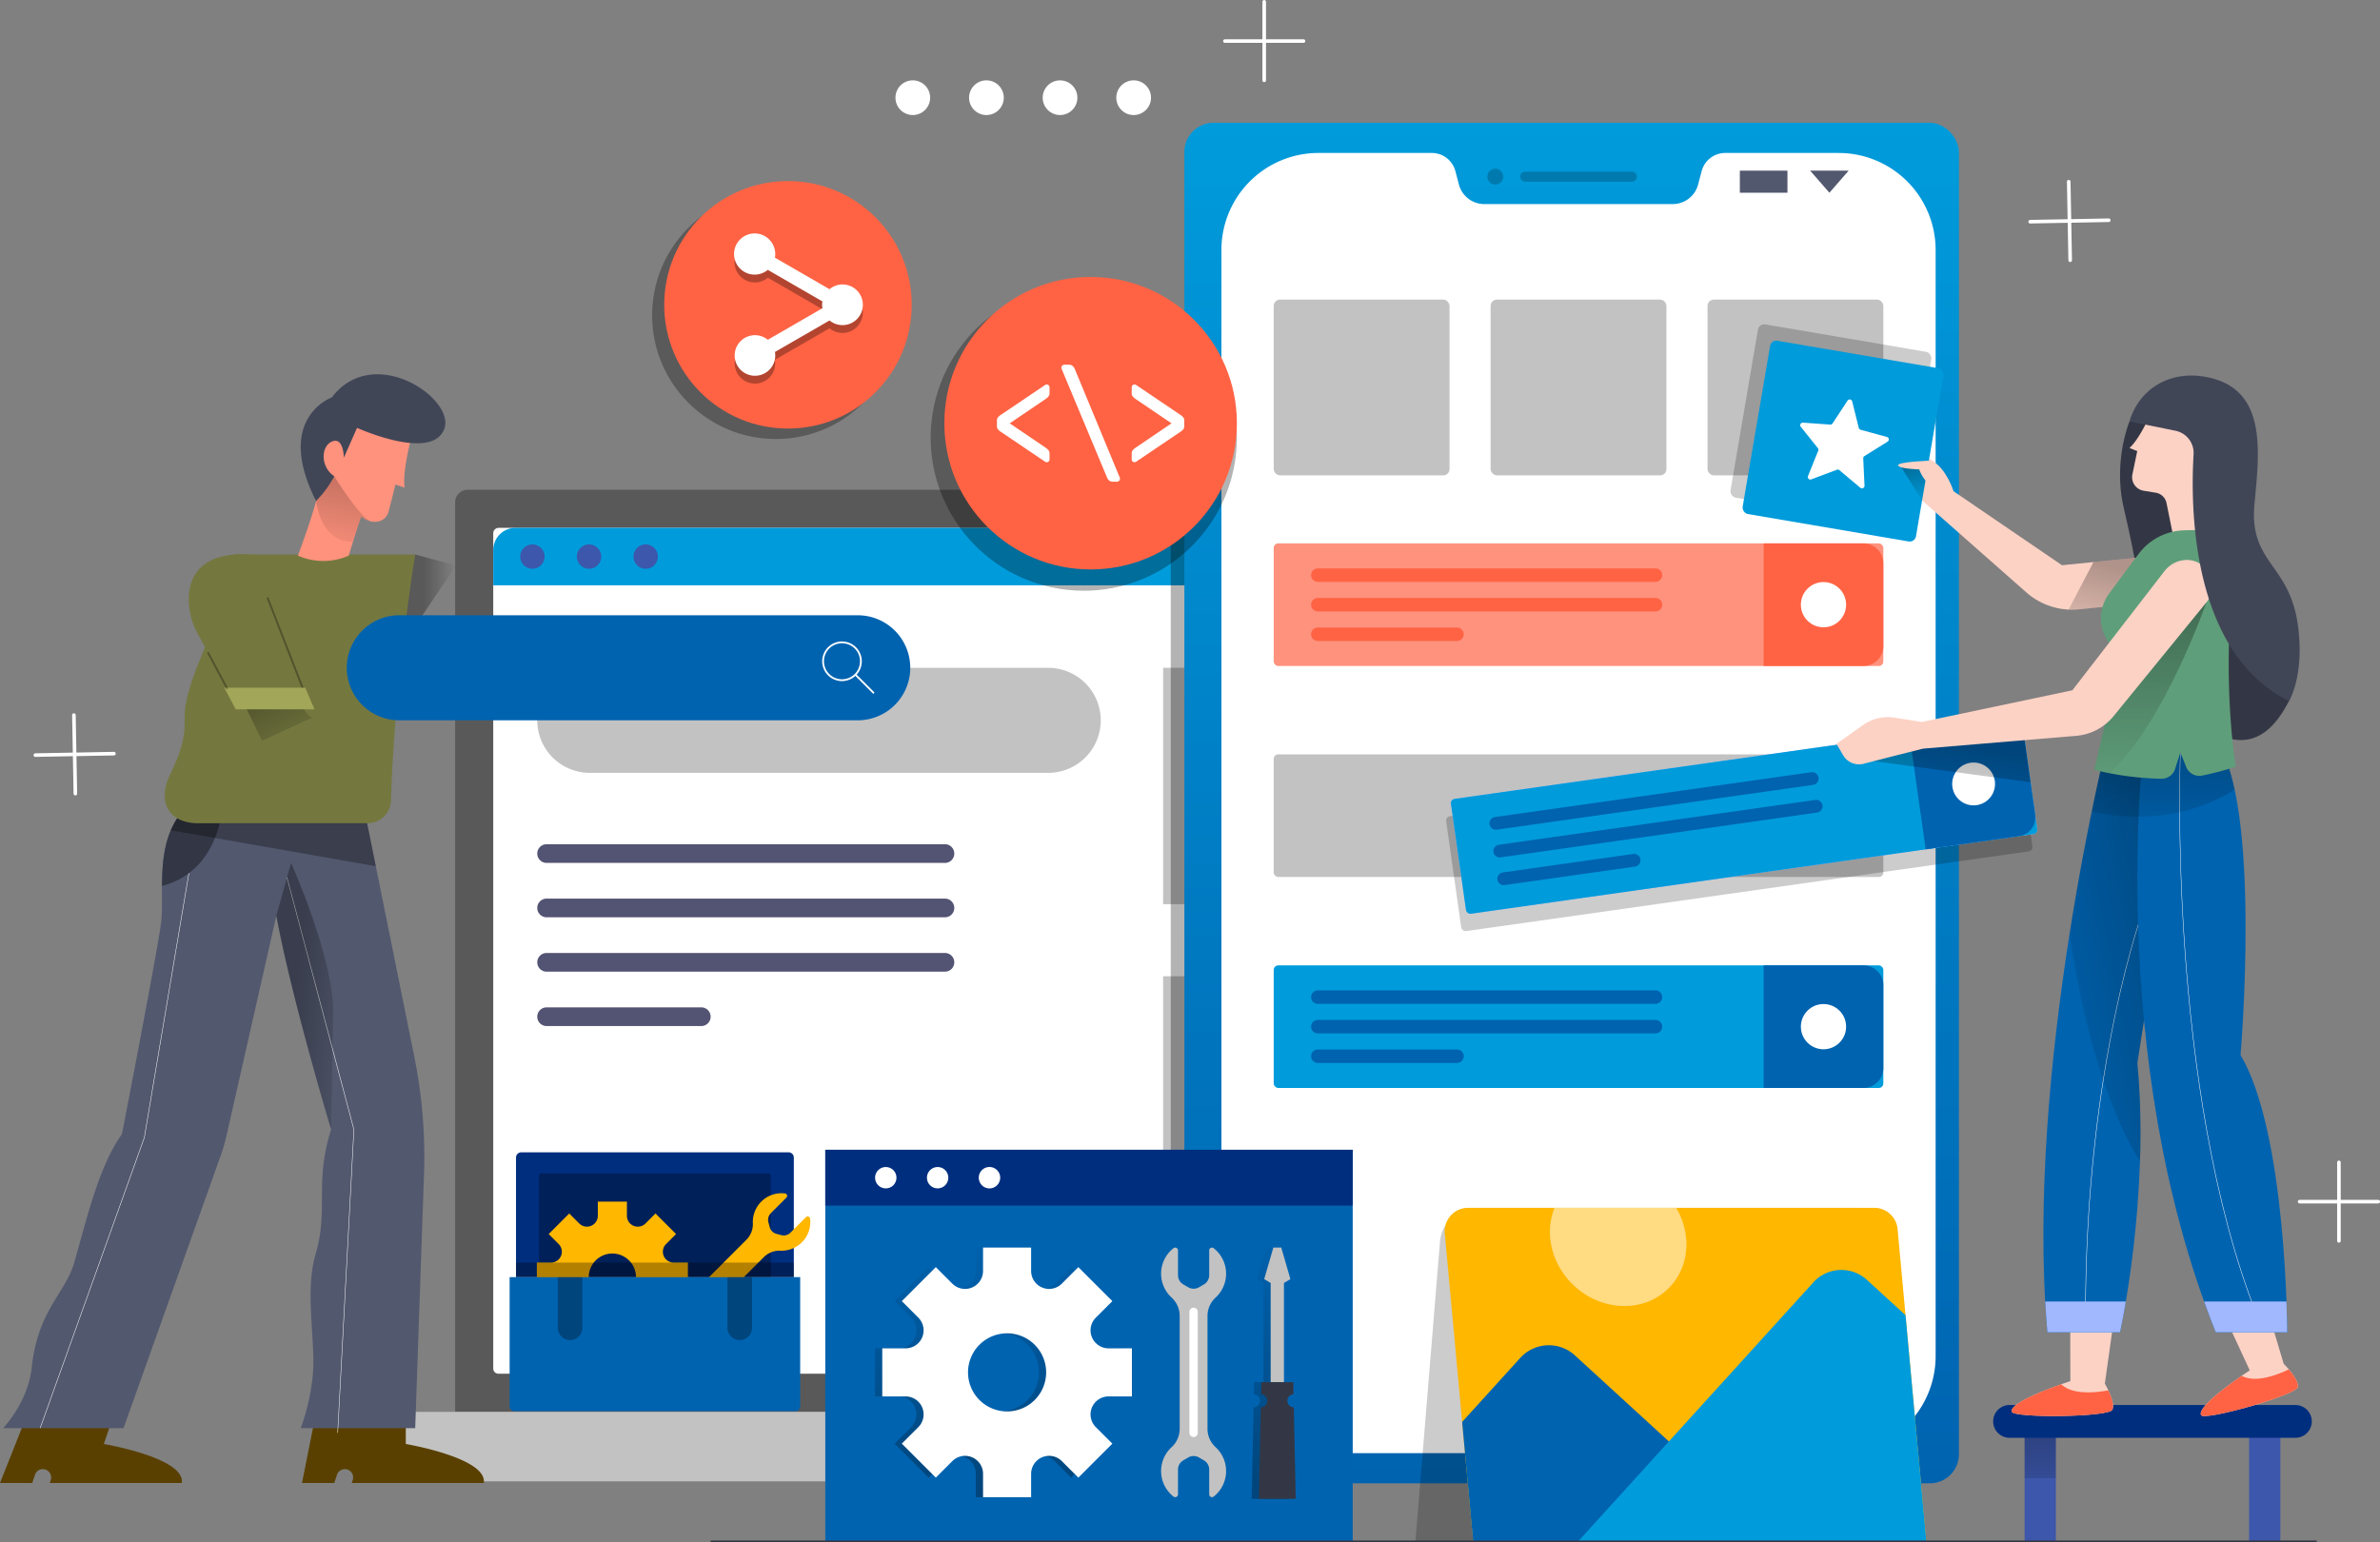 <svg xmlns="http://www.w3.org/2000/svg" xmlns:xlink="http://www.w3.org/1999/xlink" width="1249.942" height="810.118" viewBox="0 0 1249.942 810.118">
    <rect x="0" y="0" width="1249.942" height="810.118" fill="#808080" stroke="none"/>
    <defs>
        <style>
            .cls-1{fill:#595959}.cls-2{fill:#fff}.cls-3{fill:#c2c2c2}.cls-4{fill:#009bdb}.cls-5{fill:#3c57ab}.cls-6{fill:#535373}.cls-11,.cls-13,.cls-16,.cls-19,.cls-20,.cls-35,.cls-36,.cls-38,.cls-39,.cls-40,.cls-42,.cls-7{opacity:.3}.cls-8{fill:#594000}.cls-9{fill:#52586e}.cls-10,.cls-22,.cls-34,.cls-43,.cls-44{fill:none}.cls-10,.cls-22,.cls-34,.cls-44{stroke:#fff}.cls-10,.cls-22,.cls-34,.cls-43{stroke-miterlimit:10}.cls-10{stroke-width:.247px}.cls-11{fill:url(#linear-gradient)}.cls-12{fill:#333745}.cls-13{fill:url(#linear-gradient-2)}.cls-14{fill:#74783f}.cls-15{fill:#ff927d}.cls-16{fill:url(#linear-gradient-3)}.cls-17{fill:#414657}.cls-18{fill:#0063b0}.cls-19{fill:url(#linear-gradient-4)}.cls-21{fill:#a2a658}.cls-22,.cls-43{stroke-width:.942px}.cls-23{fill:#002e7f}.cls-24{fill:#ffb700}.cls-25{fill:url(#linear-gradient-5)}.cls-26,.cls-28{opacity:.2}.cls-27{fill:#ff6344}.cls-29{fill:url(#linear-gradient-6)}.cls-30{fill:url(#linear-gradient-8)}.cls-31{fill:#ffdb82}.cls-32{fill:url(#linear-gradient-9)}.cls-33{fill:#fcd2c5}.cls-34{stroke-width:.236px}.cls-35{fill:url(#linear-gradient-11)}.cls-36{fill:url(#linear-gradient-12)}.cls-37{fill:#a1b8ff}.cls-38{fill:url(#linear-gradient-13)}.cls-39{fill:url(#linear-gradient-14)}.cls-40{fill:url(#linear-gradient-15)}.cls-41{fill:#5f9e7a}.cls-42{fill:url(#linear-gradient-16)}.cls-43{stroke:#333745}.cls-44{stroke-linecap:round;stroke-linejoin:round;stroke-width:1.884px}
        </style>
        <linearGradient id="linear-gradient" x1=".398" x2="1.416" y1=".39" y2=".912" gradientUnits="objectBoundingBox">
            <stop offset="0"/>
            <stop offset="1" stop-opacity="0"/>
        </linearGradient>
        <linearGradient id="linear-gradient-2" x2="1" y1=".5" y2=".5" xlink:href="#linear-gradient"/>
        <linearGradient id="linear-gradient-3" x1=".566" x2=".407" y1="-.101" y2="1.222" xlink:href="#linear-gradient"/>
        <linearGradient id="linear-gradient-4" x1=".355" x2=".811" y1=".309" y2="1.282" xlink:href="#linear-gradient"/>
        <linearGradient id="linear-gradient-5" x1=".5" x2=".5" y2="1" gradientUnits="objectBoundingBox">
            <stop offset="0" stop-color="#009bdb"/>
            <stop offset="1" stop-color="#0063b0"/>
        </linearGradient>
        <linearGradient id="linear-gradient-6" x1=".5" x2=".5" y1=".957" y2="-.085" xlink:href="#linear-gradient"/>
        <linearGradient id="linear-gradient-8" x1=".5" x2=".5" y1=".95" y2="-.084" xlink:href="#linear-gradient"/>
        <linearGradient id="linear-gradient-9" x1=".5" x2=".5" y1="-.288" y2="1.913" xlink:href="#linear-gradient"/>
        <linearGradient id="linear-gradient-11" x1=".963" x2="-.187" y1=".149" y2=".954" xlink:href="#linear-gradient"/>
        <linearGradient id="linear-gradient-12" x1=".5" x2=".5" y1="-.212" y2="1.418" xlink:href="#linear-gradient"/>
        <linearGradient id="linear-gradient-13" x1=".629" x2="-.145" y1=".416" y2="1.909" xlink:href="#linear-gradient"/>
        <linearGradient id="linear-gradient-14" x1=".477" x2=".839" y1="-.076" y2="1.132" xlink:href="#linear-gradient"/>
        <linearGradient id="linear-gradient-15" x1=".617" x2="-.002" y1=".387" y2="1.907" xlink:href="#linear-gradient"/>
        <linearGradient id="linear-gradient-16" x1=".505" x2=".493" y1=".039" y2="1.085" xlink:href="#linear-gradient"/>
    </defs>
    <g id="mobile" transform="translate(-394.445 -153.375)">
        <g id="Group_652" data-name="Group 652" transform="translate(588.137 410.624)">
            <path id="Rectangle_344" d="M6.567 0h715.766a6.567 6.567 0 0 1 6.567 6.567v477.77H0V6.567A6.567 6.567 0 0 1 6.567 0z" class="cls-1" data-name="Rectangle 344" transform="translate(45.338)"/>
            <rect id="Rectangle_345" width="444.306" height="688.87" class="cls-2" data-name="Rectangle 345" rx="2.673" transform="rotate(90 367.104 387.119)"/>
            <g id="Group_647" data-name="Group 647" transform="translate(88.471 93.528)">
                <path id="Path_507" d="M673.451 289.378h-240.76A27.586 27.586 0 0 1 405.1 261.8a27.589 27.589 0 0 1 27.587-27.587h240.76a27.586 27.586 0 0 1 27.587 27.587 27.582 27.582 0 0 1-27.583 27.578z" class="cls-3" data-name="Path 507" transform="translate(-405.104 -234.208)"/>
            </g>
            <path id="Path_508" d="M1076.989 217.42H411.533a11.707 11.707 0 0 0-11.709 11.7v18.483h688.87v-18.478a11.7 11.7 0 0 0-11.705-11.705z" class="cls-4" data-name="Path 508" transform="translate(-334.474 -197.405)"/>
            <g id="Group_648" data-name="Group 648" transform="translate(79.529 28.716)">
                <path id="Path_509" d="M415.848 225.8a6.393 6.393 0 1 1-6.393-6.393 6.4 6.4 0 0 1 6.393 6.393z" class="cls-5" data-name="Path 509" transform="translate(-403.062 -219.407)"/>
                <path id="Path_510" d="M422.641 225.8a6.393 6.393 0 1 1-6.393-6.393 6.4 6.4 0 0 1 6.393 6.393z" class="cls-5" data-name="Path 510" transform="translate(-380.109 -219.407)"/>
                <path id="Path_511" d="M429.434 225.8a6.393 6.393 0 1 1-6.393-6.393 6.4 6.4 0 0 1 6.393 6.393z" class="cls-5" data-name="Path 511" transform="translate(-357.156 -219.407)"/>
            </g>
            <g id="Group_649" data-name="Group 649" transform="translate(88.471 186.194)">
                <path id="Path_512" d="M619.21 265.188H410.017a4.91 4.91 0 0 1-4.913-4.909 4.91 4.91 0 0 1 4.913-4.909H619.21a4.909 4.909 0 0 1 4.909 4.909 4.909 4.909 0 0 1-4.909 4.909z" class="cls-6" data-name="Path 512" transform="translate(-405.104 -255.37)"/>
                <path id="Path_513" d="M619.21 271.714H410.017a4.91 4.91 0 0 1-4.913-4.909 4.914 4.914 0 0 1 4.913-4.913H619.21a4.913 4.913 0 0 1 4.909 4.913 4.909 4.909 0 0 1-4.909 4.909z" class="cls-6" data-name="Path 513" transform="translate(-405.104 -233.333)"/>
                <path id="Path_514" d="M619.21 278.233H410.017a4.91 4.91 0 0 1-4.913-4.909 4.908 4.908 0 0 1 4.913-4.909H619.21a4.907 4.907 0 0 1 4.909 4.909 4.909 4.909 0 0 1-4.909 4.909z" class="cls-6" data-name="Path 514" transform="translate(-405.104 -211.289)"/>
                <path id="Path_515" d="M491.237 284.756h-81.22a4.91 4.91 0 0 1-4.913-4.909 4.91 4.91 0 0 1 4.913-4.909h81.22a4.91 4.91 0 0 1 4.913 4.909 4.91 4.91 0 0 1-4.913 4.909z" class="cls-6" data-name="Path 515" transform="translate(-405.104 -189.248)"/>
            </g>
            <path id="Rectangle_346" d="M0 0h819.576v31.275a5.233 5.233 0 0 1-5.233 5.233H5.233A5.233 5.233 0 0 1 0 31.275V0z" class="cls-3" data-name="Rectangle 346" transform="translate(0 484.338)"/>
            <g id="Group_650" data-name="Group 650" transform="translate(417.16 93.529)">
                <path id="Rectangle_347" d="M0 0h124.18v124.18H0z" class="cls-3" data-name="Rectangle 347"/>
            </g>
            <g id="Group_651" data-name="Group 651" transform="translate(417.16 255.543)">
                <path id="Rectangle_348" d="M0 0h124.18v124.18H0z" class="cls-3" data-name="Rectangle 348"/>
            </g>
        </g>
        <path id="Rectangle_349" d="M0 0h42.498v484.338H0z" class="cls-7" data-name="Rectangle 349" transform="rotate(180 525.905 447.481)"/>
        <g id="Group_656" data-name="Group 656" transform="translate(394.445 349.978)">
            <path id="Path_516" d="M395.189 348.9l9.528-27.972h-44.792l-19.258 48.442h16.951l1.41-4.274a4.358 4.358 0 0 1 8.276 2.737l-.508 1.537h69.335c2.028-13.176-40.942-20.47-40.942-20.47z" class="cls-8" data-name="Path 516" transform="translate(-340.667 212.977)"/>
            <path id="Path_517" d="M431.405 348.9l-.039-27.972h-44.792l-9.686 48.444h16.946l1.41-4.274a4.358 4.358 0 0 1 8.276 2.737l-.508 1.537h69.335c2.028-13.178-40.942-20.472-40.942-20.472z" class="cls-8" data-name="Path 517" transform="translate(-218.28 212.977)"/>
            <path id="Path_518" d="M531.555 255.854l25.437 125.88a265.4 265.4 0 0 1 5.1 61.773L557.469 576.9H497.36s6.63-17.025 6.63-34.86-3.994-38.977 1.217-56.75c6.892-23.51-.81-37.295 8.105-65.263 0 0-20.673-68.569-28.778-112.284l-26.177 115.551a88.825 88.825 0 0 1-2.991 10.3L404.274 576.9h-63.236s13.075-13.592 15-31.62c3.24-30.4 17.6-39.1 22.293-55.126 5.9-20.143 12.655-50.515 25.135-67.7 0 0 18.895-97.211 20.572-111.268 1.883-15.834-3.954-42.869 12.918-60.2z" class="cls-9" data-name="Path 518" transform="translate(-339.413 -23.333)"/>
            <path id="Path_519" d="M375.088 259.367l35.134 132.346-8.513 159.306" class="cls-10" data-name="Path 519" transform="translate(-224.362 4.977)"/>
            <path id="Path_520" d="M428.174 252.655L400.2 418.649l-54.719 152.618" class="cls-10" data-name="Path 520" transform="translate(-324.401 -17.703)"/>
            <path id="Path_521" d="M381.559 257.612l-7.751 27.749c8.105 43.715 28.778 112.284 28.778 112.284l1.1-60.643c.533-28.989-22.127-79.39-22.127-79.39z" class="cls-11" data-name="Path 521" transform="translate(-228.687 -.954)"/>
            <path id="Path_522" d="M372.565 250.989c-11.171 11.473-12.379 27.193-12.471 41.109 24.662-6.5 30.3-29.509 31.576-40.128z" class="cls-12" data-name="Path 522" transform="translate(-275.025 -23.333)"/>
            <path id="Path_523" d="M468.787 281.716l-5.229-25.862-94.6-4.865a38.476 38.476 0 0 0-7.794 11.849z" class="cls-7" data-name="Path 523" transform="translate(-271.417 -23.333)"/>
            <path id="Path_527" d="M395.384 220.614l-5.926 22-.451 24.977 27.836-41.146z" class="cls-13" data-name="Path 527" transform="translate(-177.33 -125.967)"/>
            <path id="Path_529" d="M397.248 220.614h94.724s-10.785 65.412-12.716 129.252a12.3 12.3 0 0 1-12.3 11.928h-88.8c-15.847 0-21.916-11.311-14.765-25.932 10.645-21.763 6.161-26.335 8.061-36.66 4.414-23.913 25.796-57.337 25.796-78.588z" class="cls-14" data-name="Path 529" transform="translate(-273.917 -125.967)"/>
            <path id="Path_530" d="M435.721 217.4s-4.69 18.032-3.245 25.424l-4.869-1.625s-2.658 10.684-3.56 14.109c-1.353 5.141-7.6 7.908-14.45 2.68 0 0-4.348 13.242-6.511 20.537a33.129 33.129 0 0 1-26.685 0s7.672-20.774 9.515-28.691c0 0-6.814-37.842 6.533-44.7s43.272 12.266 43.272 12.266z" class="cls-15" data-name="Path 530" transform="translate(-219.929 -183.275)"/>
            <path id="Path_531" d="M388.634 213.028S375.393 202.58 379.071 226s19.4 21.439 19.4 21.439c2.058-6.525 4.278-13.286 4.278-13.286a13.788 13.788 0 0 0 4.944 2.5c-5.852-2.405-19.059-23.625-19.059-23.625z" class="cls-16" data-name="Path 531" transform="translate(-213.085 -159.446)"/>
            <path id="Path_532" d="M384.778 265.556c-22.07-43.666 8.285-54.408 8.285-54.408 21.934-28.831 64.948.644 59.076 16.508-6.428 17.371-45.83-.521-45.83-.521l-6.94 15.707s-.048-10.522-5.7-8.714c-6.31 2.014-6.958 13.29.67 18.453a55.3 55.3 0 0 1-9.561 12.975z" class="cls-17" data-name="Path 532" transform="translate(-218.792 -199)"/>
            <path id="Path_533" d="M650.6 283.076H409.846a27.583 27.583 0 0 1-27.587-27.583 27.587 27.587 0 0 1 27.587-27.587H650.6a27.587 27.587 0 0 1 27.587 27.587 27.583 27.583 0 0 1-27.587 27.583z" class="cls-18" data-name="Path 533" transform="translate(-200.132 -101.328)"/>
            <path id="Path_535" d="M401.207 257.66l-8.815-24.2-22.477 21.94 8.263 17.043a24.159 24.159 0 0 0 1.493 2.553c8.2-3.8 19.013-8.789 26.046-12.033a10.029 10.029 0 0 1-4.51-5.303z" class="cls-19" data-name="Path 535" transform="translate(-241.841 -82.555)"/>
            <path id="Path_536" d="M395.883 220.723l31.392 80.716h-38.333s-16.114-30.552-21.584-40.356-11.927-42.93 28.525-40.36z" class="cls-14" data-name="Path 536" transform="translate(-264.192 -126.076)"/>
            <g id="Group_653" class="cls-20" data-name="Group 653" transform="translate(140.005 117.072)">
                <path id="Path_537" d="M391.665 275.028l-19.025-48.919.958-.374 19.026 48.919z" data-name="Path 537" transform="translate(-372.64 -225.735)"/>
            </g>
            <path id="Path_538" d="M373.584 247.968h41.354l-4.878-11.376h-42.493a9796.807 9796.807 0 0 1 6.017 11.376z" class="cls-21" data-name="Path 538" transform="translate(-249.775 -71.979)"/>
            <g id="Group_654" data-name="Group 654" transform="translate(432.272 140.815)">
                <path id="Path_539" d="M456.338 234.064a9.933 9.933 0 1 1-14.047 0 9.94 9.94 0 0 1 14.047 0z" class="cls-22" data-name="Path 539" transform="translate(-439.384 -231.157)"/>
                <path id="Line_85" d="M0 0l9.746 9.746" class="cls-22" data-name="Line 85" transform="translate(16.953 16.953)"/>
            </g>
            <g id="Group_655" class="cls-20" data-name="Group 655" transform="translate(108.7 145.78)">
                <path id="Path_540" d="M375.73 251.99l-10.24-19.215.91-.483 10.24 19.215z" data-name="Path 540" transform="translate(-365.491 -232.291)"/>
            </g>
        </g>
        <g id="Group_658" data-name="Group 658" transform="translate(662.099 758.653)">
            <path id="Rectangle_350" d="M2.747 0h140.4a2.747 2.747 0 0 1 2.753 2.747V65.57H0V2.747A2.747 2.747 0 0 1 2.747 0z" class="cls-23" data-name="Rectangle 350" transform="translate(3.349)"/>
            <path id="Rectangle_351" d="M1.1 0h119.6a1.1 1.1 0 0 1 1.1 1.1v53.361H0V1.1A1.1 1.1 0 0 1 1.1 0z" class="cls-7" data-name="Rectangle 351" transform="translate(15.401 11.11)"/>
            <path id="Path_541" d="M476.963 345.552h7.422V330.27h-7.422a5.714 5.714 0 0 1-4.042-9.756l5.246-5.25-10.8-10.8-5.246 5.246a5.717 5.717 0 0 1-9.761-4.042v-7.422h-15.28v7.422a5.717 5.717 0 0 1-9.76 4.042l-5.25-5.246-10.8 10.8 5.246 5.25a5.714 5.714 0 0 1-4.042 9.756h-7.418v15.282h7.418a5.714 5.714 0 0 1 4.042 9.756l-5.246 5.25 10.8 10.8 5.25-5.246a5.717 5.717 0 0 1 9.76 4.042v7.422h15.278v-7.422a5.717 5.717 0 0 1 9.761-4.042l5.246 5.246 10.8-10.8-5.246-5.25a5.714 5.714 0 0 1 4.044-9.756zm-32.246 4.773a12.414 12.414 0 1 1 12.414-12.414 12.413 12.413 0 0 1-12.414 12.414z" class="cls-24" data-name="Path 541" transform="translate(-390.767 -272.341)"/>
            <path id="Path_542" d="M449.807 367.789l36.883-36.883a11.572 11.572 0 0 1 8.688-3.494 15.085 15.085 0 0 0 15.733-16.868 1.292 1.292 0 0 0-2.189-.744l-8.153 8.158a4.98 4.98 0 0 1-4.808 1.288l-2.549-.683a4.976 4.976 0 0 1-3.516-3.521l-.683-2.549a4.973 4.973 0 0 1 1.288-4.8l8.162-8.162a1.286 1.286 0 0 0-.731-2.181 15.058 15.058 0 0 0-16.876 15.768 11.676 11.676 0 0 1-3.6 8.745l-36.7 36.7a11.678 11.678 0 0 1-8.74 3.6 15.063 15.063 0 0 0-15.773 16.876 1.288 1.288 0 0 0 2.185.731l8.158-8.162a4.98 4.98 0 0 1 4.808-1.287l2.549.683a4.97 4.97 0 0 1 3.516 3.521l.683 2.549a4.973 4.973 0 0 1-1.287 4.8l-8.154 8.154a1.292 1.292 0 0 0 .74 2.194 15.085 15.085 0 0 0 16.867-15.733 11.575 11.575 0 0 1 3.499-8.7z" class="cls-24" data-name="Path 542" transform="translate(-353.308 -275.744)"/>
            <path id="Rectangle_352" d="M0 0h152.594v67.881a2.508 2.508 0 0 1-2.508 2.508H2.508A2.508 2.508 0 0 1 0 67.881V0z" class="cls-18" data-name="Rectangle 352" transform="translate(0 65.57)"/>
            <g id="Group_657" class="cls-20" data-name="Group 657" transform="translate(25.286 65.57)">
                <path id="Path_543" d="M414.024 340.354a6.457 6.457 0 0 1-6.459-6.459V307.3h12.922v26.6a6.461 6.461 0 0 1-6.463 6.454z" data-name="Path 543" transform="translate(-407.565 -307.302)"/>
                <path id="Path_544" d="M434.372 340.354a6.457 6.457 0 0 1-6.459-6.459V307.3h12.922v26.6a6.461 6.461 0 0 1-6.463 6.454z" data-name="Path 544" transform="translate(-338.811 -307.302)"/>
            </g>
            <path id="Rectangle_353" d="M0 0h145.896v7.647H0z" class="cls-7" data-name="Rectangle 353" transform="translate(3.349 57.924)"/>
        </g>
        <g id="Group_664" data-name="Group 664" transform="translate(1016.466 217.879)">
            <rect id="Rectangle_354" width="406.78" height="714.638" class="cls-25" data-name="Rectangle 354" rx="15.256"/>
            <path id="Path_545" d="M811.289 172.45h-59.562a12.77 12.77 0 0 0-12.344 9.493l-1.9 7.142a13.729 13.729 0 0 1-13.273 10.207h-99.02a13.729 13.729 0 0 1-13.272-10.207l-1.9-7.142a12.769 12.769 0 0 0-12.344-9.493h-59.558a50.958 50.958 0 0 0-50.957 50.962v581.031a50.961 50.961 0 0 0 50.957 50.957h273.178a50.961 50.961 0 0 0 50.957-50.961V223.412a50.962 50.962 0 0 0-50.962-50.962z" class="cls-2" data-name="Path 545" transform="translate(-467.707 -156.608)"/>
            <path id="Path_546" d="M581.637 179.978h-56a2.645 2.645 0 0 1-2.645-2.645 2.648 2.648 0 0 1 2.645-2.645h56a2.648 2.648 0 0 1 2.645 2.645 2.645 2.645 0 0 1-2.645 2.645z" class="cls-26" data-name="Path 546" transform="translate(-346.638 -149.046)"/>
            <path id="Path_547" d="M527.388 178.505a4.167 4.167 0 1 1-4.169-4.164 4.168 4.168 0 0 1 4.169 4.164z" class="cls-26" data-name="Path 547" transform="translate(-359.934 -150.219)"/>
            <path id="Rectangle_355" d="M0 0h25.002v11.593H0z" class="cls-9" data-name="Rectangle 355" transform="translate(291.721 25.135)"/>
            <path id="Path_548" d="M567.877 186.165l-10.108-11.593h20.216z" class="cls-9" data-name="Path 548" transform="translate(-229.123 -149.437)"/>
            <rect id="Rectangle_356" width="92.334" height="92.334" class="cls-3" data-name="Rectangle 356" rx="3.305" transform="translate(46.919 92.856)"/>
            <rect id="Rectangle_357" width="92.334" height="92.334" class="cls-3" data-name="Rectangle 357" rx="3.305" transform="translate(160.831 92.856)"/>
            <rect id="Rectangle_358" width="92.334" height="92.334" class="cls-3" data-name="Rectangle 358" rx="3.305" transform="translate(274.743 92.856)"/>
            <g id="Group_660" data-name="Group 660" transform="translate(46.919 220.918)">
                <rect id="Rectangle_359" width="320.158" height="64.405" class="cls-15" data-name="Rectangle 359" rx="2.39"/>
                <path id="Path_549" d="M604.581 219.283h-52.389v64.4h52.389a10.465 10.465 0 0 0 10.466-10.466v-43.468a10.465 10.465 0 0 0-10.466-10.466z" class="cls-27" data-name="Path 549" transform="translate(-294.886 -219.282)"/>
                <g id="Group_659" data-name="Group 659" transform="translate(19.619 13.133)">
                    <path id="Path_550" d="M678.787 229.363H501.455a3.54 3.54 0 0 1-3.543-3.538 3.541 3.541 0 0 1 3.543-3.543h177.332a3.54 3.54 0 0 1 3.538 3.543 3.539 3.539 0 0 1-3.538 3.538z" class="cls-27" data-name="Path 550" transform="translate(-497.912 -222.282)"/>
                    <path id="Path_551" d="M678.787 232.905H501.455a3.541 3.541 0 0 1-3.543-3.538 3.538 3.538 0 0 1 3.543-3.538h177.332a3.537 3.537 0 0 1 3.538 3.538 3.539 3.539 0 0 1-3.538 3.538z" class="cls-27" data-name="Path 551" transform="translate(-497.912 -210.297)"/>
                    <path id="Path_552" d="M574.534 236.456h-73.079a3.541 3.541 0 0 1-3.543-3.543 3.54 3.54 0 0 1 3.543-3.538h73.079a3.54 3.54 0 0 1 3.538 3.538 3.54 3.54 0 0 1-3.538 3.543z" class="cls-27" data-name="Path 552" transform="translate(-497.912 -198.315)"/>
                </g>
                <circle id="Ellipse_25" cx="11.882" cy="11.882" r="11.882" class="cls-2" data-name="Ellipse 25" transform="translate(276.849 20.32)"/>
            </g>
            <g id="Group_661" data-name="Group 661" transform="translate(46.919 331.742)">
                <rect id="Rectangle_360" width="320.158" height="64.405" class="cls-3" data-name="Rectangle 360" rx="2.39"/>
            </g>
            <g id="Group_663" data-name="Group 663" transform="translate(46.919 442.565)">
                <rect id="Rectangle_361" width="320.158" height="64.404" class="cls-4" data-name="Rectangle 361" rx="2.39"/>
                <path id="Path_553" d="M604.581 269.9h-52.389v64.4h52.389a10.465 10.465 0 0 0 10.466-10.466v-43.468a10.465 10.465 0 0 0-10.466-10.466z" class="cls-18" data-name="Path 553" transform="translate(-294.886 -269.9)"/>
                <g id="Group_662" data-name="Group 662" transform="translate(19.619 13.132)">
                    <path id="Path_554" d="M678.787 279.98H501.455a3.54 3.54 0 0 1-3.543-3.538 3.541 3.541 0 0 1 3.543-3.543h177.332a3.54 3.54 0 0 1 3.538 3.543 3.539 3.539 0 0 1-3.538 3.538z" class="cls-18" data-name="Path 554" transform="translate(-497.912 -272.899)"/>
                    <path id="Path_555" d="M678.787 283.526H501.455a3.54 3.54 0 0 1-3.543-3.538 3.541 3.541 0 0 1 3.543-3.543h177.332a3.54 3.54 0 0 1 3.538 3.543 3.539 3.539 0 0 1-3.538 3.538z" class="cls-18" data-name="Path 555" transform="translate(-497.912 -260.917)"/>
                    <path id="Path_556" d="M574.534 287.073h-73.079a3.541 3.541 0 0 1-3.543-3.543 3.54 3.54 0 0 1 3.543-3.538h73.079a3.54 3.54 0 0 1 3.538 3.538 3.541 3.541 0 0 1-3.538 3.543z" class="cls-18" data-name="Path 556" transform="translate(-497.912 -248.932)"/>
                </g>
                <circle id="Ellipse_26" cx="11.882" cy="11.882" r="11.882" class="cls-2" data-name="Ellipse 26" transform="translate(276.849 20.32)"/>
            </g>
        </g>
        <g id="Group_665" class="cls-28" data-name="Group 665" transform="translate(1153.615 539.921)">
            <rect id="Rectangle_362" width="302.992" height="60.951" data-name="Rectangle 362" rx="2.262" transform="rotate(-8.063 301.5 21.25)"/>
        </g>
        <g id="Group_666" class="cls-28" data-name="Group 666" transform="translate(1302.731 323.206)">
            <rect id="Rectangle_363" width="92.334" height="92.334" data-name="Rectangle 363" rx="3.305" transform="rotate(9.68 7.763 91.68)"/>
        </g>
        <g id="Group_670" data-name="Group 670" transform="translate(827.875 757.315)">
            <path id="Rectangle_364" d="M0 0h276.997v205.706H0z" class="cls-18" data-name="Rectangle 364"/>
            <g id="Group_667" class="cls-20" data-name="Group 667" transform="translate(26.14 51.372)">
                <path id="Path_557" d="M557.783 340.554l8.67-8.67-17.853-17.857-8.675 8.674a9.448 9.448 0 0 1-16.128-6.682v-12.265H498.55v12.265a9.451 9.451 0 0 1-16.132 6.682l-8.67-8.674-17.857 17.857 8.675 8.67a9.448 9.448 0 0 1-6.682 16.128h-12.266v25.253h12.265a9.447 9.447 0 0 1 6.682 16.127l-8.675 8.67 17.857 17.857 8.67-8.675a9.451 9.451 0 0 1 16.133 6.686v12.265h25.25V422.6a9.448 9.448 0 0 1 16.128-6.682l8.675 8.675 17.853-17.857-8.675-8.67a9.448 9.448 0 0 1 6.682-16.127h12.265v-25.257h-12.267a9.446 9.446 0 0 1-6.678-16.128zm-46.609 49.267a20.515 20.515 0 1 1 20.515-20.515 20.512 20.512 0 0 1-20.515 20.515z" class="cls-29" data-name="Path 557" transform="translate(-445.618 -303.754)"/>
                <path id="Path_558" d="M507.577 330.11a17.043 17.043 0 0 0-.906-26.041 1.458 1.458 0 0 0-2.343 1.156v13.032a5.62 5.62 0 0 1-2.811 4.865l-2.584 1.489a5.6 5.6 0 0 1-5.618 0l-2.584-1.489a5.631 5.631 0 0 1-2.811-4.869v-13.037a1.451 1.451 0 0 0-2.325-1.161 17.018 17.018 0 0 0-.884 26.081 13.2 13.2 0 0 1 4.112 9.857v58.629a13.2 13.2 0 0 1-4.112 9.857 17.018 17.018 0 0 0 .884 26.081 1.453 1.453 0 0 0 2.325-1.16v-13.04a5.629 5.629 0 0 1 2.811-4.865l2.583-1.495a5.622 5.622 0 0 1 5.618 0l2.584 1.493a5.62 5.62 0 0 1 2.811 4.865v13.032a1.458 1.458 0 0 0 2.343 1.156 17.043 17.043 0 0 0 .906-26.041 13.087 13.087 0 0 1-4.151-9.734v-58.927a13.087 13.087 0 0 1 4.152-9.734z" class="cls-29" data-name="Path 558" transform="translate(-332.613 -303.753)"/>
                <path id="Path_559" d="M509.14 387.7a3.466 3.466 0 0 1-.144-6.923l-.132-6.323h-4.909v-52.1l3.389-2.032-4.8-16.57h-4.154l-4.8 16.57 3.394 2.032v52.1h-4.909l-.131 6.323a3.466 3.466 0 0 1-.144 6.923l-1.007 48.045h19.359z" class="cls-30" data-name="Path 559" transform="translate(-292.993 -303.754)"/>
            </g>
            <path id="Rectangle_365" d="M0 0h276.997v29.336H0z" class="cls-23" data-name="Rectangle 365"/>
            <g id="Group_668" data-name="Group 668" transform="translate(29.923 51.372)">
                <path id="Path_560" d="M565.325 381.935h12.265v-25.253h-12.265a9.448 9.448 0 0 1-6.682-16.128l8.675-8.67-17.858-17.857-8.67 8.674a9.451 9.451 0 0 1-16.132-6.682v-12.265H499.41v12.265a9.448 9.448 0 0 1-16.128 6.682l-8.675-8.674-17.853 17.857 8.67 8.67a9.446 9.446 0 0 1-6.678 16.128h-12.264v25.253h12.265a9.446 9.446 0 0 1 6.678 16.127l-8.67 8.67 17.853 17.857 8.675-8.675a9.448 9.448 0 0 1 16.127 6.686v12.265h25.249V422.6a9.451 9.451 0 0 1 16.132-6.682l8.67 8.675 17.857-17.857-8.675-8.67a9.447 9.447 0 0 1 6.682-16.131zm-53.291 7.886a20.515 20.515 0 1 1 20.515-20.515 20.515 20.515 0 0 1-20.515 20.515z" class="cls-2" data-name="Path 560" transform="translate(-446.482 -303.754)"/>
                <path id="Path_561" d="M504.292 398.77v-58.927a13.083 13.083 0 0 1 4.147-9.734 17.035 17.035 0 0 0-.906-26.041 1.458 1.458 0 0 0-2.343 1.156v13.032a5.611 5.611 0 0 1-2.811 4.865l-2.579 1.489a5.609 5.609 0 0 1-5.622 0l-2.578-1.49a5.622 5.622 0 0 1-2.811-4.869v-13.036a1.452 1.452 0 0 0-2.325-1.161 17.009 17.009 0 0 0-.885 26.081 13.192 13.192 0 0 1 4.107 9.857v58.629a13.2 13.2 0 0 1-4.107 9.857 17.009 17.009 0 0 0 .885 26.081 1.452 1.452 0 0 0 2.325-1.16v-13.04a5.62 5.62 0 0 1 2.811-4.865l2.577-1.494a5.63 5.63 0 0 1 5.622 0l2.579 1.493a5.611 5.611 0 0 1 2.811 4.865v13.032a1.458 1.458 0 0 0 2.343 1.156 17.035 17.035 0 0 0 .906-26.041 13.083 13.083 0 0 1-4.146-9.735z" class="cls-3" data-name="Path 561" transform="translate(-333.48 -303.752)"/>
                <path id="Path_562" d="M501.249 303.754h-4.159l-4.8 16.57 3.393 2.029v52.1h6.972v-52.1l3.393-2.029z" class="cls-3" data-name="Path 562" transform="translate(-291.698 -303.754)"/>
                <path id="Path_563" d="M506.628 329.669a3.476 3.476 0 0 1 3.232-3.446l-.131-6.323h-16.8l-.131 6.323a3.466 3.466 0 0 1-.144 6.923l-1 48.045h19.355l-1-48.045a3.488 3.488 0 0 1-3.381-3.477z" class="cls-12" data-name="Path 563" transform="translate(-293.857 -249.198)"/>
                <path id="Path_564" d="M485.511 378.9a2.19 2.19 0 0 1-2.19-2.189v-63.55a2.194 2.194 0 0 1 2.19-2.194 2.195 2.195 0 0 1 2.194 2.194v63.551a2.191 2.191 0 0 1-2.194 2.188z" class="cls-2" data-name="Path 564" transform="translate(-322.003 -279.382)"/>
            </g>
            <g id="Group_669" data-name="Group 669" transform="translate(26.142 9.045)">
                <circle id="Ellipse_27" cx="5.623" cy="5.623" r="5.623" class="cls-2" data-name="Ellipse 27"/>
                <circle id="Ellipse_28" cx="5.623" cy="5.623" r="5.623" class="cls-2" data-name="Ellipse 28" transform="translate(27.236)"/>
                <path id="Path_565" d="M469.3 299.71a5.622 5.622 0 1 1-5.622-5.622 5.623 5.623 0 0 1 5.622 5.622z" class="cls-2" data-name="Path 565" transform="translate(-403.587 -294.087)"/>
            </g>
        </g>
        <g id="Group_673" data-name="Group 673" transform="translate(1137.802 787.804)">
            <g id="Group_671" class="cls-28" data-name="Group 671">
                <path id="Path_566" d="M510.426 474.2h238.019l12.638-154.168a19.461 19.461 0 0 0-19.394-21.049H542.716a19.461 19.461 0 0 0-19.394 17.87z" data-name="Path 566" transform="translate(-510.426 -298.985)"/>
            </g>
            <g id="Group_672" data-name="Group 672" transform="translate(15.369)">
                <path id="Path_567" d="M766.9 474.2H528.877l-14.888-161.772a12.312 12.312 0 0 1 12.261-13.443h213.287a12.312 12.312 0 0 1 12.263 11.188z" class="cls-24" data-name="Path 567" transform="translate(-513.936 -298.985)"/>
                <path id="Path_568" d="M526.707 314.867c1.813 19.714 19.263 35.692 38.977 35.692s34.217-15.979 32.4-35.692a38.153 38.153 0 0 0-5.224-15.882h-63.853a33.775 33.775 0 0 0-2.3 15.882z" class="cls-31" data-name="Path 568" transform="translate(-471.288 -298.985)"/>
                <path id="Path_569" d="M546.576 322.106l-30.547 33.643 5.78 62.754h160.145L575.24 320.784a20.248 20.248 0 0 0-28.664 1.322z" class="cls-18" data-name="Path 569" transform="translate(-506.863 -243.286)"/>
                <path id="Path_570" d="M529.941 449.025h182.876l-10.934-118.808L681.6 311.65a19.85 19.85 0 0 0-28.108 1.3z" class="cls-4" data-name="Path 570" transform="translate(-459.856 -273.808)"/>
            </g>
        </g>
        <g id="Group_675" data-name="Group 675" transform="translate(871.448 291.072)">
            <ellipse id="Ellipse_29" cx="80.405" cy="80.405" class="cls-7" data-name="Ellipse 29" rx="80.405" ry="80.405" transform="rotate(-80.835 93.212 79.379)"/>
            <circle id="Ellipse_30" cx="76.819" cy="76.819" r="76.819" class="cls-27" data-name="Ellipse 30" transform="translate(18.951 7.78)"/>
            <g id="Group_674" data-name="Group 674" transform="translate(46.577 53.872)">
                <path id="Path_571" d="M460.236 219.148a2.6 2.6 0 0 1 .53-1.655 6.192 6.192 0 0 1 1.52-1.309l23.309-15.751a1.958 1.958 0 0 1 .46-.175 1.459 1.459 0 0 1 1.8 1.445v3.179a2.56 2.56 0 0 1-.744 1.839 8.233 8.233 0 0 1-1.515 1.27l-18.65 12.642 18.65 12.642a8.444 8.444 0 0 1 1.515 1.274 2.55 2.55 0 0 1 .744 1.835v3.179a1.426 1.426 0 0 1-.425 1.06 1.443 1.443 0 0 1-1.06.425 1.414 1.414 0 0 1-.315-.035 1.957 1.957 0 0 1-.46-.175l-23.309-15.751a6.191 6.191 0 0 1-1.52-1.309 2.607 2.607 0 0 1-.53-1.66z" class="cls-2" data-name="Path 571" transform="translate(-460.236 -189.835)"/>
                <path id="Path_572" d="M498.619 257.114a1.776 1.776 0 0 1 .14.635 1.562 1.562 0 0 1-1.55 1.554h-2.119a2.885 2.885 0 0 1-2.12-.7 4.264 4.264 0 0 1-.99-1.414l-23.874-57.14a1.723 1.723 0 0 1-.144-.635 1.585 1.585 0 0 1 1.559-1.559h2.33a2.856 2.856 0 0 1 2.045.674 4.74 4.74 0 0 1 1.064 1.445z" class="cls-2" data-name="Path 572" transform="translate(-434.131 -197.85)"/>
                <path id="Path_573" d="M504.016 222.116a2.581 2.581 0 0 1-.53 1.66 6.33 6.33 0 0 1-1.515 1.309l-23.313 15.751a1.955 1.955 0 0 1-.46.175 1.513 1.513 0 0 1-1.375-.39 1.426 1.426 0 0 1-.425-1.06v-3.179a2.583 2.583 0 0 1 .74-1.835 8.472 8.472 0 0 1 1.52-1.274l18.65-12.642-18.65-12.642a8.26 8.26 0 0 1-1.52-1.27 2.593 2.593 0 0 1-.74-1.839v-3.18a1.451 1.451 0 0 1 1.484-1.48 1.443 1.443 0 0 1 .315.035 1.956 1.956 0 0 1 .46.175l23.313 15.751a6.331 6.331 0 0 1 1.515 1.309 2.577 2.577 0 0 1 .53 1.655z" class="cls-2" data-name="Path 573" transform="translate(-405.626 -189.835)"/>
            </g>
        </g>
        <g id="Group_677" data-name="Group 677" transform="translate(710.009 227.066)">
            <circle id="Ellipse_31" cx="64.996" cy="64.996" r="64.996" class="cls-7" data-name="Ellipse 31" transform="rotate(-45 110.956 45.96)"/>
            <circle id="Ellipse_32" cx="64.997" cy="64.997" r="64.997" class="cls-27" data-name="Ellipse 32" transform="translate(33.27 21.422)"/>
            <g id="Group_676" data-name="Group 676" transform="translate(70.186 49.156)">
                <path id="Path_574" d="M485.471 209.66a10.594 10.594 0 0 0-6.792 2.5l-28.7-16.574a10.438 10.438 0 0 0 .18-1.787 10.7 10.7 0 1 0-10.7 10.7 10.579 10.579 0 0 0 6.786-2.499l28.7 16.574a8.975 8.975 0 0 0 0 3.573l-28.7 16.57a10.655 10.655 0 1 0 3.91 8.206 10.482 10.482 0 0 0-.18-1.787l28.7-16.57a10.68 10.68 0 1 0 6.792-18.908z" class="cls-7" data-name="Path 574" transform="translate(-428.76 -178.973)"/>
                <path id="Path_575" d="M485.471 208.718a10.594 10.594 0 0 0-6.792 2.5l-28.7-16.574a10.438 10.438 0 0 0 .18-1.787 10.818 10.818 0 1 0-3.91 8.206l28.7 16.574a8.975 8.975 0 0 0 0 3.573l-28.7 16.57a10.655 10.655 0 1 0 3.91 8.206 10.481 10.481 0 0 0-.18-1.786l28.7-16.57a10.68 10.68 0 1 0 6.792-18.908z" class="cls-2" data-name="Path 575" transform="translate(-428.76 -182.156)"/>
            </g>
        </g>
        <g id="Group_683" data-name="Group 683" transform="translate(1156.137 331.8)">
            <g id="Group_678" data-name="Group 678" transform="translate(301.608 572.698)">
                <path id="Rectangle_366" d="M0 0h16.399v58.523H0z" class="cls-5" data-name="Rectangle 366"/>
                <path id="Rectangle_367" d="M0 0h16.399v58.523H0z" class="cls-5" data-name="Rectangle 367" transform="translate(117.909)"/>
            </g>
            <g id="Group_679" class="cls-20" data-name="Group 679" transform="translate(301.608 572.698)">
                <path id="Rectangle_368" d="M0 0h16.399v25.346H0z" class="cls-32" data-name="Rectangle 368"/>
                <path id="Rectangle_369" d="M0 0h16.399v25.346H0z" class="cls-32" data-name="Rectangle 369" transform="translate(117.909)"/>
            </g>
            <path id="Path_576" d="M738.433 339.873h-150.1a8.617 8.617 0 0 1-8.618-8.618 8.617 8.617 0 0 1 8.618-8.618h150.1a8.617 8.617 0 0 1 8.617 8.618 8.617 8.617 0 0 1-8.617 8.618z" class="cls-23" data-name="Path 576" transform="translate(-294.624 236.94)"/>
            <path id="Path_577" d="M635.2 313.059l-4.309 30.722s5.741 9.717 3.972 13.693-52.017 4.488-52.884 1.033c-1.406-5.622 30.8-16.048 30.8-16.048l-.07-29.4z" class="cls-33" data-name="Path 577" transform="translate(-287.147 204.573)"/>
            <path id="Path_578" d="M634.858 333.511c1.077-2.422-.631-6.967-2.133-10.155-15.685 2.833-22.148-.666-24.789-3.205-8.928 3.166-27.022 10.146-25.958 14.393.863 3.456 51.116 2.943 52.88-1.033z" class="cls-27" data-name="Path 578" transform="translate(-287.144 228.537)"/>
            <path id="Path_579" d="M639.063 310.728l9.112 30.508s8.083 7.878 7.413 12.178-49.039 17.918-50.778 14.814c-2.824-5.062 25.542-23.541 25.542-23.541l-13-28.082z" class="cls-33" data-name="Path 579" transform="translate(-210.51 196.697)"/>
            <path id="Path_580" d="M655.586 327.609c.407-2.619-2.43-6.56-4.712-9.244-14.4 6.831-21.553 5.145-24.763 3.381-7.794 5.391-23.436 16.854-21.3 20.673 1.736 3.108 50.11-10.519 50.775-14.81z" class="cls-27" data-name="Path 580" transform="translate(-210.507 222.502)"/>
            <path id="Path_581" d="M619.708 242.671s-43.955 174.184-31.861 311.974h38.158s15.729-71.087 9.09-141.438l26.515-170.076z" class="cls-18" data-name="Path 581" transform="translate(-274.275 -33.26)"/>
            <path id="Path_582" d="M621.4 263.042s-30.608 81.885-30.608 213.09" class="cls-34" data-name="Path 582" transform="translate(-257.202 35.571)"/>
            <path id="Path_583" d="M609.147 242.671s-10.847 42.983-20.279 103.123c5.824 38 16.8 86.352 37.05 119.053a411.886 411.886 0 0 0-1.384-51.64l26.514-170.076z" class="cls-35" data-name="Path 583" transform="translate(-263.714 -33.26)"/>
            <path id="Path_584" d="M600.674 242.671S579.69 408.889 638.2 554.645h37.519s-.232-104.931-24.522-145.668c0 0 11.381-131.857-13-165.549z" class="cls-18" data-name="Path 584" transform="translate(-236.193 -33.26)"/>
            <path id="Path_585" d="M602.478 244.353S595.213 420.849 643 540.879" class="cls-34" data-name="Path 585" transform="translate(-219.062 -27.577)"/>
            <path id="Path_586" d="M656.689 243.428l-14.669-.3-22.849-.46-.026.21-19.022-.21s-3.661 14.525-8.579 38.469c37.961 8.351 64.357-4.659 75.032-11.573-2.342-10.954-5.539-20.123-9.887-26.136z" class="cls-36" data-name="Path 586" transform="translate(-254.685 -33.26)"/>
            <path id="Path_587" d="M611.148 326.394h37.518s-.018-6.218-.386-16.171h-43.262q2.91 8.118 6.13 16.171z" class="cls-37" data-name="Path 587" transform="translate(-209.145 194.991)"/>
            <path id="Path_588" d="M585.961 310.223c.306 5.434.679 10.833 1.152 16.171h38.149s1.323-5.99 3.039-16.171z" class="cls-37" data-name="Path 588" transform="translate(-273.536 194.991)"/>
            <path id="Path_589" d="M599.891 211.2c-4.375 11.495-6.875 28.638-3.127 44.9s8.123 35.938 9.682 55.306 6.765 58.992 47.454 66.761c15.878 3.03 24.561-10.26 29.785-20.082s-26.374-81.855-26.374-81.855l-24.627-73.526z" class="cls-12" data-name="Path 589" transform="translate(-243.209 -168.298)"/>
            <path id="Path_590" d="M719.452 259.331l-71.542 7.19-57.092-38.946s-5.732-17.459-18.658-18.877l-1.922 20.108 58.909 51.964a36.379 36.379 0 0 0 27.644 8.92l64.1-6.354z" class="cls-33" data-name="Path 590" transform="translate(-326.666 -148.051)"/>
            <path id="Path_591" d="M588.772 250.7a36.359 36.359 0 0 0 5.39-.083l64.1-6.354-1.436-24-55.008 5.526z" class="cls-38" data-name="Path 591" transform="translate(-264.038 -108.981)"/>
            <g id="Group_680" data-name="Group 680" transform="translate(152.97)">
                <rect id="Rectangle_370" width="92.334" height="92.334" class="cls-4" data-name="Rectangle 370" rx="3.305" transform="rotate(9.68 7.763 91.68)"/>
                <path id="Path_592" d="M583.863 203.031l3.468 13.938a1.332 1.332 0 0 0 .946.968l13.855 3.8a1.337 1.337 0 0 1 .355 2.422L590.3 231.77a1.335 1.335 0 0 0-.631 1.2l.67 14.35a1.337 1.337 0 0 1-2.194 1.086l-11-9.239a1.346 1.346 0 0 0-1.331-.228L562.367 244a1.334 1.334 0 0 1-1.708-1.752l5.386-13.316a1.348 1.348 0 0 0-.2-1.34l-8.972-11.214a1.338 1.338 0 0 1 1.134-2.172l14.332 1.012a1.341 1.341 0 0 0 1.209-.6l7.9-12a1.34 1.34 0 0 1 2.415.413z" class="cls-2" data-name="Path 592" transform="translate(-525.789 -170.624)"/>
            </g>
            <path id="Path_593" d="M568.555 209.91l11.554 18.5 3.155-18.5z" class="cls-39" data-name="Path 593" transform="translate(-332.35 -143.958)"/>
            <path id="Path_594" d="M586.054 209.351s-17.892.578-17.735 2.452 11.088 2.185 11.088 2.185 3.919 12.922 17.892 11.381c.001 0-3.345-11.595-11.245-16.018z" class="cls-33" data-name="Path 594" transform="translate(-333.147 -145.845)"/>
            <g id="Group_682" data-name="Group 682" transform="translate(0 199.009)">
                <rect id="Rectangle_371" width="302.992" height="60.951" class="cls-37" data-name="Rectangle 371" rx="2.262" transform="rotate(-8.063 301.5 21.25)"/>
                <rect id="Rectangle_372" width="302.992" height="60.951" class="cls-4" data-name="Rectangle 372" rx="2.262" transform="rotate(-8.063 301.5 21.25)"/>
                <path id="Path_595" d="M618.76 240.689l-49.087 6.954 8.548 60.35 49.092-6.954a9.91 9.91 0 0 0 8.416-11.2l-5.771-40.737a9.9 9.9 0 0 0-11.198-8.413z" class="cls-18" data-name="Path 595" transform="translate(-328.572 -239.299)"/>
                <g id="Group_681" data-name="Group 681" transform="translate(20.565 28.159)">
                    <path id="Path_596" d="M689.3 253.395l-166.17 23.536a3.347 3.347 0 0 1-3.788-2.846 3.352 3.352 0 0 1 2.846-3.788l166.167-23.537a3.349 3.349 0 0 1 3.788 2.846 3.355 3.355 0 0 1-2.843 3.789z" class="cls-18" data-name="Path 596" transform="translate(-519.309 -246.726)"/>
                    <path id="Path_597" d="M689.763 256.718L523.6 280.254a3.35 3.35 0 0 1-3.788-2.846 3.349 3.349 0 0 1 2.846-3.788l166.166-23.537a3.342 3.342 0 0 1 3.783 2.846 3.349 3.349 0 0 1-2.844 3.789z" class="cls-18" data-name="Path 597" transform="translate(-517.719 -235.498)"/>
                    <path id="Path_598" d="M592.549 263.2l-68.477 9.7a3.355 3.355 0 0 1-3.788-2.846 3.352 3.352 0 0 1 2.851-3.788l68.477-9.7a3.345 3.345 0 0 1 3.783 2.846 3.346 3.346 0 0 1-2.846 3.788z" class="cls-18" data-name="Path 598" transform="translate(-516.13 -213.593)"/>
                </g>
                <path id="Path_599" d="M597.185 255.239a11.244 11.244 0 1 1-12.708-9.555 11.246 11.246 0 0 1 12.708 9.555z" class="cls-2" data-name="Path 599" transform="translate(-311.23 -222.47)"/>
            </g>
            <path id="Path_600" d="M641.554 240.689l-78.627 11.14.666 8.491 92.507 12.423-3.35-23.637a9.9 9.9 0 0 0-11.196-8.417z" class="cls-40" data-name="Path 600" transform="translate(-351.365 -40.29)"/>
            <path id="Path_601" d="M607.129 203.734s-5.469 12.891-11.061 17.993l4.077 1.611-2.545 12.239a7.207 7.207 0 0 0 5.894 8.583l6.393 1.047a6.876 6.876 0 0 1 5.636 5.434l4.458 22.118h28.778l-3.3-67.413z" class="cls-33" data-name="Path 601" transform="translate(-239.386 -164.824)"/>
            <path id="Path_602" d="M638.228 217.836a30.843 30.843 0 0 0-23.029 12.27 2646.553 2646.553 0 0 0-15.6 20.957 21.846 21.846 0 0 0 1.62 27.823 12.517 12.517 0 0 1 3.1 11.368l-12.476 53.352a157.606 157.606 0 0 0 35.259 4.685 7.443 7.443 0 0 0 7.2-5.176l2.754-8.675 3.048 7.646a7.4 7.4 0 0 0 8.2 4.567 145.056 145.056 0 0 0 17.879-4.716s-9.358-52.45 1.559-121.69a115.144 115.144 0 0 0-29.514-2.411z" class="cls-41" data-name="Path 602" transform="translate(-253.648 -117.666)"/>
            <path id="Path_603" d="M604.357 260.611c-.022.118-.008.236-.035.355l-12.476 53.352s3.026.832 8.014 1.791c28.655-25.958 50.87-89.75 50.87-89.75z" class="cls-42" data-name="Path 603" transform="translate(-253.648 -88.377)"/>
            <path id="Path_604" d="M752.582 223.708c-6.1-4.4-14.73-2.584-19.329 3.367l-48.435 62.649-79.018 16.645-14.384-2.269a22.428 22.428 0 0 0-16.4 3.814l-14.091 9.922 3.508 6a9.667 9.667 0 0 0 10.763 4.484l15.527-4 15.611-3.937 80.541-6.748a28.317 28.317 0 0 0 19.578-10.317l48.768-59.776a13.728 13.728 0 0 0-2.639-19.834z" class="cls-33" data-name="Path 604" transform="translate(-358.14 -105.563)"/>
            <path id="Path_605" d="M596.068 223.208l24.145 4.926a11.892 11.892 0 0 1 9.52 12.344c-1.677 27.758-1.331 104.174 50.13 129.615 0 0 8.2-13.167 4.7-39.5-4.374-32.907-25.757-32.583-22.841-64.011 2.461-26.523 6.766-58.734-22.678-66.095-20.744-5.182-37.791 5.227-42.976 22.721z" class="cls-17" data-name="Path 605" transform="translate(-239.386 -180.304)"/>
        </g>
        <path id="Line_86" d="M0 0h843.489" class="cls-43" data-name="Line 86" transform="translate(767.653 963.022)"/>
        <g id="Group_684" data-name="Group 684" transform="translate(864.729 195.58)">
            <path id="Path_606" d="M466.281 172.848a9.108 9.108 0 1 1-9.108-9.108 9.11 9.11 0 0 1 9.108 9.108z" class="cls-2" data-name="Path 606" transform="translate(-448.065 -163.74)"/>
            <path id="Path_607" d="M475.115 172.848a9.11 9.11 0 1 1-9.108-9.108 9.113 9.113 0 0 1 9.108 9.108z" class="cls-2" data-name="Path 607" transform="translate(-418.233 -163.74)"/>
            <circle id="Ellipse_33" cx="9.109" cy="9.109" r="9.109" class="cls-2" data-name="Ellipse 33" transform="translate(77.326)"/>
            <path id="Path_608" d="M492.774 172.848a9.11 9.11 0 1 1-9.108-9.108 9.111 9.111 0 0 1 9.108 9.108z" class="cls-2" data-name="Path 608" transform="translate(-358.565 -163.74)"/>
        </g>
        <g id="Group_685" data-name="Group 685" transform="translate(1037.759 154.317)">
            <path id="Line_87" d="M0 0v41.263" class="cls-44" data-name="Line 87" transform="translate(20.632)"/>
            <path id="Line_88" d="M41.264 0H0" class="cls-44" data-name="Line 88" transform="translate(0 20.632)"/>
        </g>
        <g id="Group_686" data-name="Group 686" transform="translate(1602.182 763.924)">
            <path id="Line_89" d="M0 0v41.263" class="cls-44" data-name="Line 89" transform="translate(20.632)"/>
            <path id="Line_90" d="M41.263 0H0" class="cls-44" data-name="Line 90" transform="translate(0 20.632)"/>
        </g>
        <g id="Group_687" data-name="Group 687" transform="translate(1460.665 248.814)">
            <path id="Line_91" d="M0 0l.768 41.256" class="cls-44" data-name="Line 91" transform="translate(20.244)"/>
            <path id="Line_92" d="M41.256 0L0 .768" class="cls-44" data-name="Line 92" transform="translate(0 20.244)"/>
        </g>
        <g id="Group_688" data-name="Group 688" transform="translate(413.015 528.992)">
            <path id="Line_93" d="M0 0l.768 41.256" class="cls-44" data-name="Line 93" transform="translate(20.244)"/>
            <path id="Line_94" d="M41.256 0L0 .768" class="cls-44" data-name="Line 94" transform="translate(0 20.244)"/>
        </g>
    </g>
</svg>
